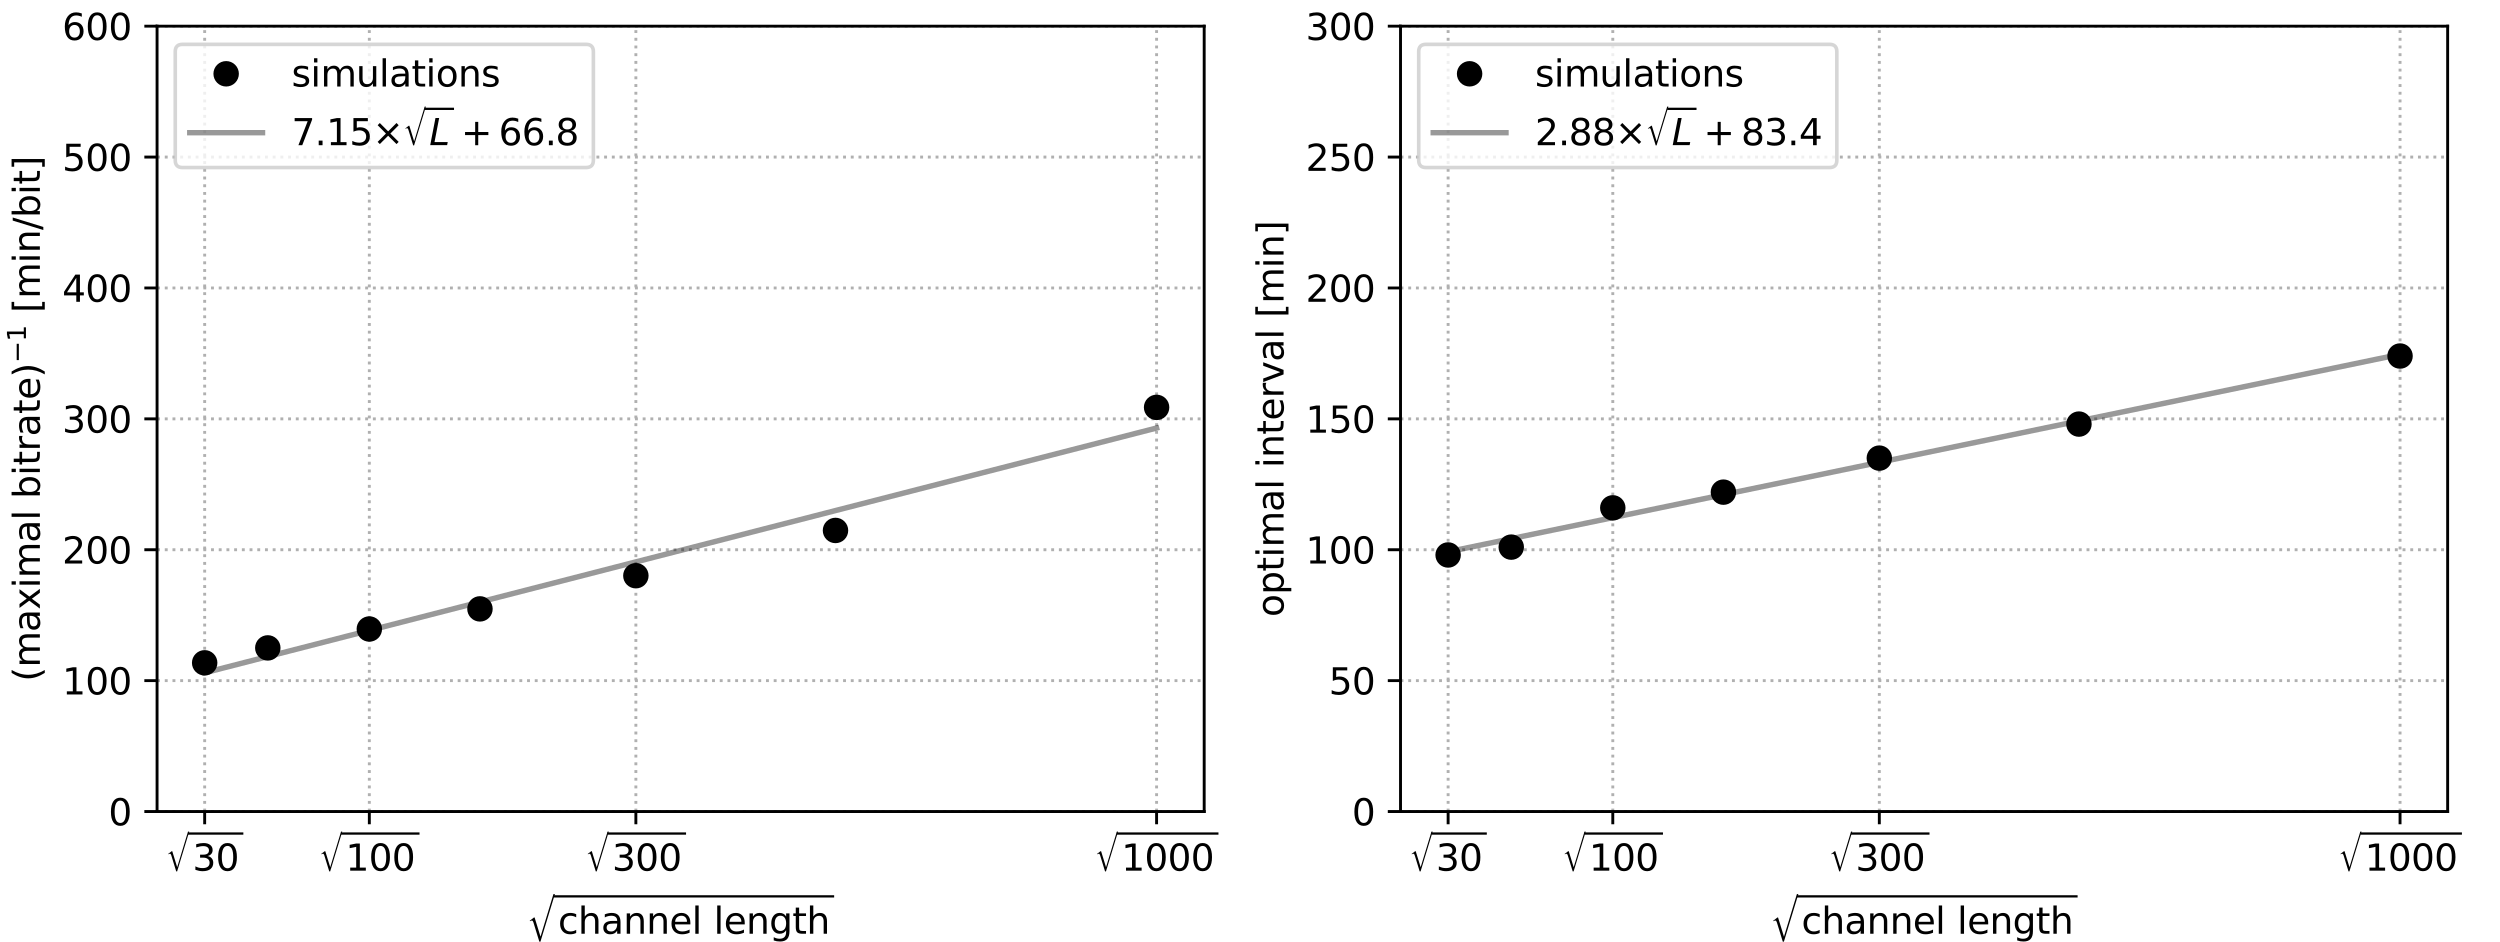 <?xml version="1.0" encoding="utf-8" standalone="no"?>
<!DOCTYPE svg PUBLIC "-//W3C//DTD SVG 1.1//EN"
  "http://www.w3.org/Graphics/SVG/1.1/DTD/svg11.dtd">
<svg xmlns:xlink="http://www.w3.org/1999/xlink" width="687.6pt" height="259.2pt" viewBox="0 0 687.6 259.2" xmlns="http://www.w3.org/2000/svg" version="1.1">
 <defs>
  <style type="text/css">*{stroke-linejoin: round; stroke-linecap: butt}</style>
 </defs>
 <g id="figure_1">
  <g id="patch_1">
   <path d="M 0 259.2 
L 687.6 259.2 
L 687.6 0 
L 0 0 
z
" style="fill: #ffffff"/>
  </g>
  <g id="axes_1">
   <g id="patch_2">
    <path d="M 43.2 223.2 
L 331.2 223.2 
L 331.2 7.2 
L 43.2 7.2 
z
" style="fill: #ffffff"/>
   </g>
   <g id="matplotlib.axis_1">
    <g id="xtick_1">
     <g id="line2d_1">
      <path d="M 56.291 223.2 
L 56.291 7.2 
" clip-path="url(#p19bc3c1a8a)" style="fill: none; stroke-dasharray: 0.8,1.32; stroke-dashoffset: 0; stroke: #b0b0b0; stroke-width: 0.8"/>
     </g>
     <g id="line2d_2">
      <defs>
       <path id="m3649178606" d="M 0 0 
L 0 3.5 
" style="stroke: #000000; stroke-width: 0.8"/>
      </defs>
      <g>
       <use xlink:href="#m3649178606" x="56.291" y="223.2" style="stroke: #000000; stroke-width: 0.8"/>
      </g>
     </g>
     <g id="text_1">
      <!-- $\sqrt{30}$ -->
      <g transform="translate(45.591 239.52) scale(0.1 -0.1)">
       <defs>
        <path id="STIXSizeOneSym-Regular-221a" d="M 6970 9933 
L 3373 -1888 
L 3104 -1888 
L 1626 2918 
Q 1555 3149 1465 3251 
Q 1376 3354 1229 3354 
Q 1011 3354 794 3181 
L 717 3309 
L 1766 4115 
L 1926 4115 
L 3379 -602 
L 3405 -602 
L 6605 9933 
L 6970 9933 
z
" transform="scale(0.016)"/>
        <path id="DejaVuSans-33" d="M 2597 2516 
Q 3050 2419 3304 2112 
Q 3559 1806 3559 1356 
Q 3559 666 3084 287 
Q 2609 -91 1734 -91 
Q 1441 -91 1130 -33 
Q 819 25 488 141 
L 488 750 
Q 750 597 1062 519 
Q 1375 441 1716 441 
Q 2309 441 2620 675 
Q 2931 909 2931 1356 
Q 2931 1769 2642 2001 
Q 2353 2234 1838 2234 
L 1294 2234 
L 1294 2753 
L 1863 2753 
Q 2328 2753 2575 2939 
Q 2822 3125 2822 3475 
Q 2822 3834 2567 4026 
Q 2313 4219 1838 4219 
Q 1578 4219 1281 4162 
Q 984 4106 628 3988 
L 628 4550 
Q 988 4650 1302 4700 
Q 1616 4750 1894 4750 
Q 2613 4750 3031 4423 
Q 3450 4097 3450 3541 
Q 3450 3153 3228 2886 
Q 3006 2619 2597 2516 
z
" transform="scale(0.016)"/>
        <path id="DejaVuSans-30" d="M 2034 4250 
Q 1547 4250 1301 3770 
Q 1056 3291 1056 2328 
Q 1056 1369 1301 889 
Q 1547 409 2034 409 
Q 2525 409 2770 889 
Q 3016 1369 3016 2328 
Q 3016 3291 2770 3770 
Q 2525 4250 2034 4250 
z
M 2034 4750 
Q 2819 4750 3233 4129 
Q 3647 3509 3647 2328 
Q 3647 1150 3233 529 
Q 2819 -91 2034 -91 
Q 1250 -91 836 529 
Q 422 1150 422 2328 
Q 422 3509 836 4129 
Q 1250 4750 2034 4750 
z
" transform="scale(0.016)"/>
       </defs>
       <use xlink:href="#STIXSizeOneSym-Regular-221a" transform="translate(0 15.984) scale(0.579)"/>
       <use xlink:href="#DejaVuSans-33" transform="translate(73.674 0.531)"/>
       <use xlink:href="#DejaVuSans-30" transform="translate(137.297 0.531)"/>
       <path d="M 61.174 99.5 
L 61.174 105.75 
L 213.42 105.75 
L 213.42 99.5 
L 61.174 99.5 
z
"/>
      </g>
     </g>
    </g>
    <g id="xtick_2">
     <g id="line2d_3">
      <path d="M 101.581 223.2 
L 101.581 7.2 
" clip-path="url(#p19bc3c1a8a)" style="fill: none; stroke-dasharray: 0.8,1.32; stroke-dashoffset: 0; stroke: #b0b0b0; stroke-width: 0.8"/>
     </g>
     <g id="line2d_4">
      <g>
       <use xlink:href="#m3649178606" x="101.581" y="223.2" style="stroke: #000000; stroke-width: 0.8"/>
      </g>
     </g>
     <g id="text_2">
      <!-- $\sqrt{100}$ -->
      <g transform="translate(87.681 239.52) scale(0.1 -0.1)">
       <defs>
        <path id="DejaVuSans-31" d="M 794 531 
L 1825 531 
L 1825 4091 
L 703 3866 
L 703 4441 
L 1819 4666 
L 2450 4666 
L 2450 531 
L 3481 531 
L 3481 0 
L 794 0 
L 794 531 
z
" transform="scale(0.016)"/>
       </defs>
       <use xlink:href="#STIXSizeOneSym-Regular-221a" transform="translate(0 15.984) scale(0.579)"/>
       <use xlink:href="#DejaVuSans-31" transform="translate(73.674 0.531)"/>
       <use xlink:href="#DejaVuSans-30" transform="translate(137.297 0.531)"/>
       <use xlink:href="#DejaVuSans-30" transform="translate(200.92 0.531)"/>
       <path d="M 61.174 99.5 
L 61.174 105.75 
L 277.043 105.75 
L 277.043 99.5 
L 61.174 99.5 
z
"/>
      </g>
     </g>
    </g>
    <g id="xtick_3">
     <g id="line2d_5">
      <path d="M 174.888 223.2 
L 174.888 7.2 
" clip-path="url(#p19bc3c1a8a)" style="fill: none; stroke-dasharray: 0.8,1.32; stroke-dashoffset: 0; stroke: #b0b0b0; stroke-width: 0.8"/>
     </g>
     <g id="line2d_6">
      <g>
       <use xlink:href="#m3649178606" x="174.888" y="223.2" style="stroke: #000000; stroke-width: 0.8"/>
      </g>
     </g>
     <g id="text_3">
      <!-- $\sqrt{300}$ -->
      <g transform="translate(160.988 239.52) scale(0.1 -0.1)">
       <use xlink:href="#STIXSizeOneSym-Regular-221a" transform="translate(0 15.984) scale(0.579)"/>
       <use xlink:href="#DejaVuSans-33" transform="translate(73.674 0.531)"/>
       <use xlink:href="#DejaVuSans-30" transform="translate(137.297 0.531)"/>
       <use xlink:href="#DejaVuSans-30" transform="translate(200.92 0.531)"/>
       <path d="M 61.174 99.5 
L 61.174 105.75 
L 277.043 105.75 
L 277.043 99.5 
L 61.174 99.5 
z
"/>
      </g>
     </g>
    </g>
    <g id="xtick_4">
     <g id="line2d_7">
      <path d="M 318.109 223.2 
L 318.109 7.2 
" clip-path="url(#p19bc3c1a8a)" style="fill: none; stroke-dasharray: 0.8,1.32; stroke-dashoffset: 0; stroke: #b0b0b0; stroke-width: 0.8"/>
     </g>
     <g id="line2d_8">
      <g>
       <use xlink:href="#m3649178606" x="318.109" y="223.2" style="stroke: #000000; stroke-width: 0.8"/>
      </g>
     </g>
     <g id="text_4">
      <!-- $\sqrt{1000}$ -->
      <g transform="translate(301.059 239.52) scale(0.1 -0.1)">
       <use xlink:href="#STIXSizeOneSym-Regular-221a" transform="translate(0 15.984) scale(0.579)"/>
       <use xlink:href="#DejaVuSans-31" transform="translate(73.674 0.531)"/>
       <use xlink:href="#DejaVuSans-30" transform="translate(137.297 0.531)"/>
       <use xlink:href="#DejaVuSans-30" transform="translate(200.92 0.531)"/>
       <use xlink:href="#DejaVuSans-30" transform="translate(264.543 0.531)"/>
       <path d="M 61.174 99.5 
L 61.174 105.75 
L 340.666 105.75 
L 340.666 99.5 
L 61.174 99.5 
z
"/>
      </g>
     </g>
    </g>
    <g id="text_5">
     <!-- $\sqrt{\mathrm{channel~length}}$ -->
     <g transform="translate(144.9 256.9) scale(0.1 -0.1)">
      <defs>
       <path id="DejaVuSans-63" d="M 3122 3366 
L 3122 2828 
Q 2878 2963 2633 3030 
Q 2388 3097 2138 3097 
Q 1578 3097 1268 2742 
Q 959 2388 959 1747 
Q 959 1106 1268 751 
Q 1578 397 2138 397 
Q 2388 397 2633 464 
Q 2878 531 3122 666 
L 3122 134 
Q 2881 22 2623 -34 
Q 2366 -91 2075 -91 
Q 1284 -91 818 406 
Q 353 903 353 1747 
Q 353 2603 823 3093 
Q 1294 3584 2113 3584 
Q 2378 3584 2631 3529 
Q 2884 3475 3122 3366 
z
" transform="scale(0.016)"/>
       <path id="DejaVuSans-68" d="M 3513 2113 
L 3513 0 
L 2938 0 
L 2938 2094 
Q 2938 2591 2744 2837 
Q 2550 3084 2163 3084 
Q 1697 3084 1428 2787 
Q 1159 2491 1159 1978 
L 1159 0 
L 581 0 
L 581 4863 
L 1159 4863 
L 1159 2956 
Q 1366 3272 1645 3428 
Q 1925 3584 2291 3584 
Q 2894 3584 3203 3211 
Q 3513 2838 3513 2113 
z
" transform="scale(0.016)"/>
       <path id="DejaVuSans-61" d="M 2194 1759 
Q 1497 1759 1228 1600 
Q 959 1441 959 1056 
Q 959 750 1161 570 
Q 1363 391 1709 391 
Q 2188 391 2477 730 
Q 2766 1069 2766 1631 
L 2766 1759 
L 2194 1759 
z
M 3341 1997 
L 3341 0 
L 2766 0 
L 2766 531 
Q 2569 213 2275 61 
Q 1981 -91 1556 -91 
Q 1019 -91 701 211 
Q 384 513 384 1019 
Q 384 1609 779 1909 
Q 1175 2209 1959 2209 
L 2766 2209 
L 2766 2266 
Q 2766 2663 2505 2880 
Q 2244 3097 1772 3097 
Q 1472 3097 1187 3025 
Q 903 2953 641 2809 
L 641 3341 
Q 956 3463 1253 3523 
Q 1550 3584 1831 3584 
Q 2591 3584 2966 3190 
Q 3341 2797 3341 1997 
z
" transform="scale(0.016)"/>
       <path id="DejaVuSans-6e" d="M 3513 2113 
L 3513 0 
L 2938 0 
L 2938 2094 
Q 2938 2591 2744 2837 
Q 2550 3084 2163 3084 
Q 1697 3084 1428 2787 
Q 1159 2491 1159 1978 
L 1159 0 
L 581 0 
L 581 3500 
L 1159 3500 
L 1159 2956 
Q 1366 3272 1645 3428 
Q 1925 3584 2291 3584 
Q 2894 3584 3203 3211 
Q 3513 2838 3513 2113 
z
" transform="scale(0.016)"/>
       <path id="DejaVuSans-65" d="M 3597 1894 
L 3597 1613 
L 953 1613 
Q 991 1019 1311 708 
Q 1631 397 2203 397 
Q 2534 397 2845 478 
Q 3156 559 3463 722 
L 3463 178 
Q 3153 47 2828 -22 
Q 2503 -91 2169 -91 
Q 1331 -91 842 396 
Q 353 884 353 1716 
Q 353 2575 817 3079 
Q 1281 3584 2069 3584 
Q 2775 3584 3186 3129 
Q 3597 2675 3597 1894 
z
M 3022 2063 
Q 3016 2534 2758 2815 
Q 2500 3097 2075 3097 
Q 1594 3097 1305 2825 
Q 1016 2553 972 2059 
L 3022 2063 
z
" transform="scale(0.016)"/>
       <path id="DejaVuSans-6c" d="M 603 4863 
L 1178 4863 
L 1178 0 
L 603 0 
L 603 4863 
z
" transform="scale(0.016)"/>
       <path id="DejaVuSans-67" d="M 2906 1791 
Q 2906 2416 2648 2759 
Q 2391 3103 1925 3103 
Q 1463 3103 1205 2759 
Q 947 2416 947 1791 
Q 947 1169 1205 825 
Q 1463 481 1925 481 
Q 2391 481 2648 825 
Q 2906 1169 2906 1791 
z
M 3481 434 
Q 3481 -459 3084 -895 
Q 2688 -1331 1869 -1331 
Q 1566 -1331 1297 -1286 
Q 1028 -1241 775 -1147 
L 775 -588 
Q 1028 -725 1275 -790 
Q 1522 -856 1778 -856 
Q 2344 -856 2625 -561 
Q 2906 -266 2906 331 
L 2906 616 
Q 2728 306 2450 153 
Q 2172 0 1784 0 
Q 1141 0 747 490 
Q 353 981 353 1791 
Q 353 2603 747 3093 
Q 1141 3584 1784 3584 
Q 2172 3584 2450 3431 
Q 2728 3278 2906 2969 
L 2906 3500 
L 3481 3500 
L 3481 434 
z
" transform="scale(0.016)"/>
       <path id="DejaVuSans-74" d="M 1172 4494 
L 1172 3500 
L 2356 3500 
L 2356 3053 
L 1172 3053 
L 1172 1153 
Q 1172 725 1289 603 
Q 1406 481 1766 481 
L 2356 481 
L 2356 0 
L 1766 0 
Q 1100 0 847 248 
Q 594 497 594 1153 
L 594 3053 
L 172 3053 
L 172 3500 
L 594 3500 
L 594 4494 
L 1172 4494 
z
" transform="scale(0.016)"/>
      </defs>
      <use xlink:href="#STIXSizeOneSym-Regular-221a" transform="translate(0 -0.094) scale(0.693)"/>
      <use xlink:href="#DejaVuSans-63" transform="translate(85.829 0.766)"/>
      <use xlink:href="#DejaVuSans-68" transform="translate(140.81 0.766)"/>
      <use xlink:href="#DejaVuSans-61" transform="translate(204.189 0.766)"/>
      <use xlink:href="#DejaVuSans-6e" transform="translate(265.468 0.766)"/>
      <use xlink:href="#DejaVuSans-6e" transform="translate(328.847 0.766)"/>
      <use xlink:href="#DejaVuSans-65" transform="translate(392.226 0.766)"/>
      <use xlink:href="#DejaVuSans-6c" transform="translate(453.749 0.766)"/>
      <use xlink:href="#DejaVuSans-6c" transform="translate(514.003 0.766)"/>
      <use xlink:href="#DejaVuSans-65" transform="translate(541.786 0.766)"/>
      <use xlink:href="#DejaVuSans-6e" transform="translate(603.31 0.766)"/>
      <use xlink:href="#DejaVuSans-67" transform="translate(666.688 0.766)"/>
      <use xlink:href="#DejaVuSans-74" transform="translate(730.165 0.766)"/>
      <use xlink:href="#DejaVuSans-68" transform="translate(769.374 0.766)"/>
      <path d="M 73.329 100.5 
L 73.329 106.75 
L 845.253 106.75 
L 845.253 100.5 
L 73.329 100.5 
z
"/>
     </g>
    </g>
   </g>
   <g id="matplotlib.axis_2">
    <g id="ytick_1">
     <g id="line2d_9">
      <path d="M 43.2 223.2 
L 331.2 223.2 
" clip-path="url(#p19bc3c1a8a)" style="fill: none; stroke-dasharray: 0.8,1.32; stroke-dashoffset: 0; stroke: #b0b0b0; stroke-width: 0.8"/>
     </g>
     <g id="line2d_10">
      <defs>
       <path id="meabf4e0fe0" d="M 0 0 
L -3.5 0 
" style="stroke: #000000; stroke-width: 0.8"/>
      </defs>
      <g>
       <use xlink:href="#meabf4e0fe0" x="43.2" y="223.2" style="stroke: #000000; stroke-width: 0.8"/>
      </g>
     </g>
     <g id="text_6">
      <!-- 0 -->
      <g transform="translate(29.837 226.999) scale(0.1 -0.1)">
       <use xlink:href="#DejaVuSans-30"/>
      </g>
     </g>
    </g>
    <g id="ytick_2">
     <g id="line2d_11">
      <path d="M 43.2 187.2 
L 331.2 187.2 
" clip-path="url(#p19bc3c1a8a)" style="fill: none; stroke-dasharray: 0.8,1.32; stroke-dashoffset: 0; stroke: #b0b0b0; stroke-width: 0.8"/>
     </g>
     <g id="line2d_12">
      <g>
       <use xlink:href="#meabf4e0fe0" x="43.2" y="187.2" style="stroke: #000000; stroke-width: 0.8"/>
      </g>
     </g>
     <g id="text_7">
      <!-- 100 -->
      <g transform="translate(17.113 190.999) scale(0.1 -0.1)">
       <use xlink:href="#DejaVuSans-31"/>
       <use xlink:href="#DejaVuSans-30" x="63.623"/>
       <use xlink:href="#DejaVuSans-30" x="127.246"/>
      </g>
     </g>
    </g>
    <g id="ytick_3">
     <g id="line2d_13">
      <path d="M 43.2 151.2 
L 331.2 151.2 
" clip-path="url(#p19bc3c1a8a)" style="fill: none; stroke-dasharray: 0.8,1.32; stroke-dashoffset: 0; stroke: #b0b0b0; stroke-width: 0.8"/>
     </g>
     <g id="line2d_14">
      <g>
       <use xlink:href="#meabf4e0fe0" x="43.2" y="151.2" style="stroke: #000000; stroke-width: 0.8"/>
      </g>
     </g>
     <g id="text_8">
      <!-- 200 -->
      <g transform="translate(17.113 154.999) scale(0.1 -0.1)">
       <defs>
        <path id="DejaVuSans-32" d="M 1228 531 
L 3431 531 
L 3431 0 
L 469 0 
L 469 531 
Q 828 903 1448 1529 
Q 2069 2156 2228 2338 
Q 2531 2678 2651 2914 
Q 2772 3150 2772 3378 
Q 2772 3750 2511 3984 
Q 2250 4219 1831 4219 
Q 1534 4219 1204 4116 
Q 875 4013 500 3803 
L 500 4441 
Q 881 4594 1212 4672 
Q 1544 4750 1819 4750 
Q 2544 4750 2975 4387 
Q 3406 4025 3406 3419 
Q 3406 3131 3298 2873 
Q 3191 2616 2906 2266 
Q 2828 2175 2409 1742 
Q 1991 1309 1228 531 
z
" transform="scale(0.016)"/>
       </defs>
       <use xlink:href="#DejaVuSans-32"/>
       <use xlink:href="#DejaVuSans-30" x="63.623"/>
       <use xlink:href="#DejaVuSans-30" x="127.246"/>
      </g>
     </g>
    </g>
    <g id="ytick_4">
     <g id="line2d_15">
      <path d="M 43.2 115.2 
L 331.2 115.2 
" clip-path="url(#p19bc3c1a8a)" style="fill: none; stroke-dasharray: 0.8,1.32; stroke-dashoffset: 0; stroke: #b0b0b0; stroke-width: 0.8"/>
     </g>
     <g id="line2d_16">
      <g>
       <use xlink:href="#meabf4e0fe0" x="43.2" y="115.2" style="stroke: #000000; stroke-width: 0.8"/>
      </g>
     </g>
     <g id="text_9">
      <!-- 300 -->
      <g transform="translate(17.113 118.999) scale(0.1 -0.1)">
       <use xlink:href="#DejaVuSans-33"/>
       <use xlink:href="#DejaVuSans-30" x="63.623"/>
       <use xlink:href="#DejaVuSans-30" x="127.246"/>
      </g>
     </g>
    </g>
    <g id="ytick_5">
     <g id="line2d_17">
      <path d="M 43.2 79.2 
L 331.2 79.2 
" clip-path="url(#p19bc3c1a8a)" style="fill: none; stroke-dasharray: 0.8,1.32; stroke-dashoffset: 0; stroke: #b0b0b0; stroke-width: 0.8"/>
     </g>
     <g id="line2d_18">
      <g>
       <use xlink:href="#meabf4e0fe0" x="43.2" y="79.2" style="stroke: #000000; stroke-width: 0.8"/>
      </g>
     </g>
     <g id="text_10">
      <!-- 400 -->
      <g transform="translate(17.113 82.999) scale(0.1 -0.1)">
       <defs>
        <path id="DejaVuSans-34" d="M 2419 4116 
L 825 1625 
L 2419 1625 
L 2419 4116 
z
M 2253 4666 
L 3047 4666 
L 3047 1625 
L 3713 1625 
L 3713 1100 
L 3047 1100 
L 3047 0 
L 2419 0 
L 2419 1100 
L 313 1100 
L 313 1709 
L 2253 4666 
z
" transform="scale(0.016)"/>
       </defs>
       <use xlink:href="#DejaVuSans-34"/>
       <use xlink:href="#DejaVuSans-30" x="63.623"/>
       <use xlink:href="#DejaVuSans-30" x="127.246"/>
      </g>
     </g>
    </g>
    <g id="ytick_6">
     <g id="line2d_19">
      <path d="M 43.2 43.2 
L 331.2 43.2 
" clip-path="url(#p19bc3c1a8a)" style="fill: none; stroke-dasharray: 0.8,1.32; stroke-dashoffset: 0; stroke: #b0b0b0; stroke-width: 0.8"/>
     </g>
     <g id="line2d_20">
      <g>
       <use xlink:href="#meabf4e0fe0" x="43.2" y="43.2" style="stroke: #000000; stroke-width: 0.8"/>
      </g>
     </g>
     <g id="text_11">
      <!-- 500 -->
      <g transform="translate(17.113 46.999) scale(0.1 -0.1)">
       <defs>
        <path id="DejaVuSans-35" d="M 691 4666 
L 3169 4666 
L 3169 4134 
L 1269 4134 
L 1269 2991 
Q 1406 3038 1543 3061 
Q 1681 3084 1819 3084 
Q 2600 3084 3056 2656 
Q 3513 2228 3513 1497 
Q 3513 744 3044 326 
Q 2575 -91 1722 -91 
Q 1428 -91 1123 -41 
Q 819 9 494 109 
L 494 744 
Q 775 591 1075 516 
Q 1375 441 1709 441 
Q 2250 441 2565 725 
Q 2881 1009 2881 1497 
Q 2881 1984 2565 2268 
Q 2250 2553 1709 2553 
Q 1456 2553 1204 2497 
Q 953 2441 691 2322 
L 691 4666 
z
" transform="scale(0.016)"/>
       </defs>
       <use xlink:href="#DejaVuSans-35"/>
       <use xlink:href="#DejaVuSans-30" x="63.623"/>
       <use xlink:href="#DejaVuSans-30" x="127.246"/>
      </g>
     </g>
    </g>
    <g id="ytick_7">
     <g id="line2d_21">
      <path d="M 43.2 7.2 
L 331.2 7.2 
" clip-path="url(#p19bc3c1a8a)" style="fill: none; stroke-dasharray: 0.8,1.32; stroke-dashoffset: 0; stroke: #b0b0b0; stroke-width: 0.8"/>
     </g>
     <g id="line2d_22">
      <g>
       <use xlink:href="#meabf4e0fe0" x="43.2" y="7.2" style="stroke: #000000; stroke-width: 0.8"/>
      </g>
     </g>
     <g id="text_12">
      <!-- 600 -->
      <g transform="translate(17.113 10.999) scale(0.1 -0.1)">
       <defs>
        <path id="DejaVuSans-36" d="M 2113 2584 
Q 1688 2584 1439 2293 
Q 1191 2003 1191 1497 
Q 1191 994 1439 701 
Q 1688 409 2113 409 
Q 2538 409 2786 701 
Q 3034 994 3034 1497 
Q 3034 2003 2786 2293 
Q 2538 2584 2113 2584 
z
M 3366 4563 
L 3366 3988 
Q 3128 4100 2886 4159 
Q 2644 4219 2406 4219 
Q 1781 4219 1451 3797 
Q 1122 3375 1075 2522 
Q 1259 2794 1537 2939 
Q 1816 3084 2150 3084 
Q 2853 3084 3261 2657 
Q 3669 2231 3669 1497 
Q 3669 778 3244 343 
Q 2819 -91 2113 -91 
Q 1303 -91 875 529 
Q 447 1150 447 2328 
Q 447 3434 972 4092 
Q 1497 4750 2381 4750 
Q 2619 4750 2861 4703 
Q 3103 4656 3366 4563 
z
" transform="scale(0.016)"/>
       </defs>
       <use xlink:href="#DejaVuSans-36"/>
       <use xlink:href="#DejaVuSans-30" x="63.623"/>
       <use xlink:href="#DejaVuSans-30" x="127.246"/>
      </g>
     </g>
    </g>
    <g id="text_13">
     <!-- (maximal bitrate)$^{-1}$ [min/bit] -->
     <g transform="translate(11.033 187.45) rotate(-90) scale(0.1 -0.1)">
      <defs>
       <path id="DejaVuSans-28" d="M 1984 4856 
Q 1566 4138 1362 3434 
Q 1159 2731 1159 2009 
Q 1159 1288 1364 580 
Q 1569 -128 1984 -844 
L 1484 -844 
Q 1016 -109 783 600 
Q 550 1309 550 2009 
Q 550 2706 781 3412 
Q 1013 4119 1484 4856 
L 1984 4856 
z
" transform="scale(0.016)"/>
       <path id="DejaVuSans-6d" d="M 3328 2828 
Q 3544 3216 3844 3400 
Q 4144 3584 4550 3584 
Q 5097 3584 5394 3201 
Q 5691 2819 5691 2113 
L 5691 0 
L 5113 0 
L 5113 2094 
Q 5113 2597 4934 2840 
Q 4756 3084 4391 3084 
Q 3944 3084 3684 2787 
Q 3425 2491 3425 1978 
L 3425 0 
L 2847 0 
L 2847 2094 
Q 2847 2600 2669 2842 
Q 2491 3084 2119 3084 
Q 1678 3084 1418 2786 
Q 1159 2488 1159 1978 
L 1159 0 
L 581 0 
L 581 3500 
L 1159 3500 
L 1159 2956 
Q 1356 3278 1631 3431 
Q 1906 3584 2284 3584 
Q 2666 3584 2933 3390 
Q 3200 3197 3328 2828 
z
" transform="scale(0.016)"/>
       <path id="DejaVuSans-78" d="M 3513 3500 
L 2247 1797 
L 3578 0 
L 2900 0 
L 1881 1375 
L 863 0 
L 184 0 
L 1544 1831 
L 300 3500 
L 978 3500 
L 1906 2253 
L 2834 3500 
L 3513 3500 
z
" transform="scale(0.016)"/>
       <path id="DejaVuSans-69" d="M 603 3500 
L 1178 3500 
L 1178 0 
L 603 0 
L 603 3500 
z
M 603 4863 
L 1178 4863 
L 1178 4134 
L 603 4134 
L 603 4863 
z
" transform="scale(0.016)"/>
       <path id="DejaVuSans-20" transform="scale(0.016)"/>
       <path id="DejaVuSans-62" d="M 3116 1747 
Q 3116 2381 2855 2742 
Q 2594 3103 2138 3103 
Q 1681 3103 1420 2742 
Q 1159 2381 1159 1747 
Q 1159 1113 1420 752 
Q 1681 391 2138 391 
Q 2594 391 2855 752 
Q 3116 1113 3116 1747 
z
M 1159 2969 
Q 1341 3281 1617 3432 
Q 1894 3584 2278 3584 
Q 2916 3584 3314 3078 
Q 3713 2572 3713 1747 
Q 3713 922 3314 415 
Q 2916 -91 2278 -91 
Q 1894 -91 1617 61 
Q 1341 213 1159 525 
L 1159 0 
L 581 0 
L 581 4863 
L 1159 4863 
L 1159 2969 
z
" transform="scale(0.016)"/>
       <path id="DejaVuSans-72" d="M 2631 2963 
Q 2534 3019 2420 3045 
Q 2306 3072 2169 3072 
Q 1681 3072 1420 2755 
Q 1159 2438 1159 1844 
L 1159 0 
L 581 0 
L 581 3500 
L 1159 3500 
L 1159 2956 
Q 1341 3275 1631 3429 
Q 1922 3584 2338 3584 
Q 2397 3584 2469 3576 
Q 2541 3569 2628 3553 
L 2631 2963 
z
" transform="scale(0.016)"/>
       <path id="DejaVuSans-29" d="M 513 4856 
L 1013 4856 
Q 1481 4119 1714 3412 
Q 1947 2706 1947 2009 
Q 1947 1309 1714 600 
Q 1481 -109 1013 -844 
L 513 -844 
Q 928 -128 1133 580 
Q 1338 1288 1338 2009 
Q 1338 2731 1133 3434 
Q 928 4138 513 4856 
z
" transform="scale(0.016)"/>
       <path id="DejaVuSans-2212" d="M 678 2272 
L 4684 2272 
L 4684 1741 
L 678 1741 
L 678 2272 
z
" transform="scale(0.016)"/>
       <path id="DejaVuSans-5b" d="M 550 4863 
L 1875 4863 
L 1875 4416 
L 1125 4416 
L 1125 -397 
L 1875 -397 
L 1875 -844 
L 550 -844 
L 550 4863 
z
" transform="scale(0.016)"/>
       <path id="DejaVuSans-2f" d="M 1625 4666 
L 2156 4666 
L 531 -594 
L 0 -594 
L 1625 4666 
z
" transform="scale(0.016)"/>
       <path id="DejaVuSans-5d" d="M 1947 4863 
L 1947 -844 
L 622 -844 
L 622 -397 
L 1369 -397 
L 1369 4416 
L 622 4416 
L 622 4863 
L 1947 4863 
z
" transform="scale(0.016)"/>
      </defs>
      <use xlink:href="#DejaVuSans-28" transform="translate(0 0.684)"/>
      <use xlink:href="#DejaVuSans-6d" transform="translate(39.014 0.684)"/>
      <use xlink:href="#DejaVuSans-61" transform="translate(136.426 0.684)"/>
      <use xlink:href="#DejaVuSans-78" transform="translate(197.705 0.684)"/>
      <use xlink:href="#DejaVuSans-69" transform="translate(256.885 0.684)"/>
      <use xlink:href="#DejaVuSans-6d" transform="translate(284.668 0.684)"/>
      <use xlink:href="#DejaVuSans-61" transform="translate(382.08 0.684)"/>
      <use xlink:href="#DejaVuSans-6c" transform="translate(443.359 0.684)"/>
      <use xlink:href="#DejaVuSans-20" transform="translate(471.143 0.684)"/>
      <use xlink:href="#DejaVuSans-62" transform="translate(502.93 0.684)"/>
      <use xlink:href="#DejaVuSans-69" transform="translate(566.406 0.684)"/>
      <use xlink:href="#DejaVuSans-74" transform="translate(594.189 0.684)"/>
      <use xlink:href="#DejaVuSans-72" transform="translate(633.398 0.684)"/>
      <use xlink:href="#DejaVuSans-61" transform="translate(674.512 0.684)"/>
      <use xlink:href="#DejaVuSans-74" transform="translate(735.791 0.684)"/>
      <use xlink:href="#DejaVuSans-65" transform="translate(775 0.684)"/>
      <use xlink:href="#DejaVuSans-29" transform="translate(836.523 0.684)"/>
      <use xlink:href="#DejaVuSans-2212" transform="translate(876.494 38.966) scale(0.7)"/>
      <use xlink:href="#DejaVuSans-31" transform="translate(935.146 38.966) scale(0.7)"/>
      <use xlink:href="#DejaVuSans-20" transform="translate(982.417 0.684)"/>
      <use xlink:href="#DejaVuSans-5b" transform="translate(1014.204 0.684)"/>
      <use xlink:href="#DejaVuSans-6d" transform="translate(1053.218 0.684)"/>
      <use xlink:href="#DejaVuSans-69" transform="translate(1150.63 0.684)"/>
      <use xlink:href="#DejaVuSans-6e" transform="translate(1178.413 0.684)"/>
      <use xlink:href="#DejaVuSans-2f" transform="translate(1241.792 0.684)"/>
      <use xlink:href="#DejaVuSans-62" transform="translate(1275.483 0.684)"/>
      <use xlink:href="#DejaVuSans-69" transform="translate(1338.96 0.684)"/>
      <use xlink:href="#DejaVuSans-74" transform="translate(1366.743 0.684)"/>
      <use xlink:href="#DejaVuSans-5d" transform="translate(1405.952 0.684)"/>
     </g>
    </g>
   </g>
   <g id="line2d_23">
    <defs>
     <path id="m3f3d23364b" d="M 0 3 
C 0.796 3 1.559 2.684 2.121 2.121 
C 2.684 1.559 3 0.796 3 0 
C 3 -0.796 2.684 -1.559 2.121 -2.121 
C 1.559 -2.684 0.796 -3 0 -3 
C -0.796 -3 -1.559 -2.684 -2.121 -2.121 
C -2.684 -1.559 -3 -0.796 -3 0 
C -3 0.796 -2.684 1.559 -2.121 2.121 
C -1.559 2.684 -0.796 3 0 3 
z
" style="stroke: #000000"/>
    </defs>
    <g clip-path="url(#p19bc3c1a8a)">
     <use xlink:href="#m3f3d23364b" x="56.291" y="182.303" style="stroke: #000000"/>
     <use xlink:href="#m3f3d23364b" x="73.654" y="178.201" style="stroke: #000000"/>
     <use xlink:href="#m3f3d23364b" x="101.581" y="173" style="stroke: #000000"/>
     <use xlink:href="#m3f3d23364b" x="132.008" y="167.467" style="stroke: #000000"/>
     <use xlink:href="#m3f3d23364b" x="174.888" y="158.342" style="stroke: #000000"/>
     <use xlink:href="#m3f3d23364b" x="229.794" y="145.896" style="stroke: #000000"/>
     <use xlink:href="#m3f3d23364b" x="318.109" y="112.047" style="stroke: #000000"/>
    </g>
   </g>
   <g id="line2d_24">
    <path d="M 56.291 185.037 
L 73.654 180.573 
L 101.581 173.392 
L 132.008 165.569 
L 174.888 154.543 
L 229.794 140.425 
L 318.109 117.718 
" clip-path="url(#p19bc3c1a8a)" style="fill: none; stroke: #000000; stroke-opacity: 0.4; stroke-width: 1.5; stroke-linecap: square"/>
   </g>
   <g id="patch_3">
    <path d="M 43.2 223.2 
L 43.2 7.2 
" style="fill: none; stroke: #000000; stroke-width: 0.8; stroke-linejoin: miter; stroke-linecap: square"/>
   </g>
   <g id="patch_4">
    <path d="M 331.2 223.2 
L 331.2 7.2 
" style="fill: none; stroke: #000000; stroke-width: 0.8; stroke-linejoin: miter; stroke-linecap: square"/>
   </g>
   <g id="patch_5">
    <path d="M 43.2 223.2 
L 331.2 223.2 
" style="fill: none; stroke: #000000; stroke-width: 0.8; stroke-linejoin: miter; stroke-linecap: square"/>
   </g>
   <g id="patch_6">
    <path d="M 43.2 7.2 
L 331.2 7.2 
" style="fill: none; stroke: #000000; stroke-width: 0.8; stroke-linejoin: miter; stroke-linecap: square"/>
   </g>
   <g id="legend_1">
    <g id="patch_7">
     <path d="M 50.2 46.078 
L 161.2 46.078 
Q 163.2 46.078 163.2 44.078 
L 163.2 14.2 
Q 163.2 12.2 161.2 12.2 
L 50.2 12.2 
Q 48.2 12.2 48.2 14.2 
L 48.2 44.078 
Q 48.2 46.078 50.2 46.078 
z
" style="fill: #ffffff; opacity: 0.8; stroke: #cccccc; stroke-linejoin: miter"/>
    </g>
    <g id="line2d_25">
     <g>
      <use xlink:href="#m3f3d23364b" x="62.2" y="20.298" style="stroke: #000000"/>
     </g>
    </g>
    <g id="text_14">
     <!-- simulations -->
     <g transform="translate(80.2 23.798) scale(0.1 -0.1)">
      <defs>
       <path id="DejaVuSans-73" d="M 2834 3397 
L 2834 2853 
Q 2591 2978 2328 3040 
Q 2066 3103 1784 3103 
Q 1356 3103 1142 2972 
Q 928 2841 928 2578 
Q 928 2378 1081 2264 
Q 1234 2150 1697 2047 
L 1894 2003 
Q 2506 1872 2764 1633 
Q 3022 1394 3022 966 
Q 3022 478 2636 193 
Q 2250 -91 1575 -91 
Q 1294 -91 989 -36 
Q 684 19 347 128 
L 347 722 
Q 666 556 975 473 
Q 1284 391 1588 391 
Q 1994 391 2212 530 
Q 2431 669 2431 922 
Q 2431 1156 2273 1281 
Q 2116 1406 1581 1522 
L 1381 1569 
Q 847 1681 609 1914 
Q 372 2147 372 2553 
Q 372 3047 722 3315 
Q 1072 3584 1716 3584 
Q 2034 3584 2315 3537 
Q 2597 3491 2834 3397 
z
" transform="scale(0.016)"/>
       <path id="DejaVuSans-75" d="M 544 1381 
L 544 3500 
L 1119 3500 
L 1119 1403 
Q 1119 906 1312 657 
Q 1506 409 1894 409 
Q 2359 409 2629 706 
Q 2900 1003 2900 1516 
L 2900 3500 
L 3475 3500 
L 3475 0 
L 2900 0 
L 2900 538 
Q 2691 219 2414 64 
Q 2138 -91 1772 -91 
Q 1169 -91 856 284 
Q 544 659 544 1381 
z
M 1991 3584 
L 1991 3584 
z
" transform="scale(0.016)"/>
       <path id="DejaVuSans-6f" d="M 1959 3097 
Q 1497 3097 1228 2736 
Q 959 2375 959 1747 
Q 959 1119 1226 758 
Q 1494 397 1959 397 
Q 2419 397 2687 759 
Q 2956 1122 2956 1747 
Q 2956 2369 2687 2733 
Q 2419 3097 1959 3097 
z
M 1959 3584 
Q 2709 3584 3137 3096 
Q 3566 2609 3566 1747 
Q 3566 888 3137 398 
Q 2709 -91 1959 -91 
Q 1206 -91 779 398 
Q 353 888 353 1747 
Q 353 2609 779 3096 
Q 1206 3584 1959 3584 
z
" transform="scale(0.016)"/>
      </defs>
      <use xlink:href="#DejaVuSans-73"/>
      <use xlink:href="#DejaVuSans-69" x="52.1"/>
      <use xlink:href="#DejaVuSans-6d" x="79.883"/>
      <use xlink:href="#DejaVuSans-75" x="177.295"/>
      <use xlink:href="#DejaVuSans-6c" x="240.674"/>
      <use xlink:href="#DejaVuSans-61" x="268.457"/>
      <use xlink:href="#DejaVuSans-74" x="329.736"/>
      <use xlink:href="#DejaVuSans-69" x="368.945"/>
      <use xlink:href="#DejaVuSans-6f" x="396.729"/>
      <use xlink:href="#DejaVuSans-6e" x="457.91"/>
      <use xlink:href="#DejaVuSans-73" x="521.289"/>
     </g>
    </g>
    <g id="line2d_26">
     <path d="M 52.2 36.498 
L 62.2 36.498 
L 72.2 36.498 
" style="fill: none; stroke: #000000; stroke-opacity: 0.4; stroke-width: 1.5; stroke-linecap: square"/>
    </g>
    <g id="text_15">
     <!-- $7.15 × \sqrt{L} + 66.8$ -->
     <g transform="translate(80.2 39.998) scale(0.1 -0.1)">
      <defs>
       <path id="DejaVuSans-37" d="M 525 4666 
L 3525 4666 
L 3525 4397 
L 1831 0 
L 1172 0 
L 2766 4134 
L 525 4134 
L 525 4666 
z
" transform="scale(0.016)"/>
       <path id="DejaVuSans-2e" d="M 684 794 
L 1344 794 
L 1344 0 
L 684 0 
L 684 794 
z
" transform="scale(0.016)"/>
       <path id="DejaVuSans-d7" d="M 4488 3438 
L 3059 2003 
L 4488 575 
L 4116 197 
L 2681 1631 
L 1247 197 
L 878 575 
L 2303 2003 
L 878 3438 
L 1247 3816 
L 2681 2381 
L 4116 3816 
L 4488 3438 
z
" transform="scale(0.016)"/>
       <path id="DejaVuSans-Oblique-4c" d="M 1075 4666 
L 1709 4666 
L 909 525 
L 3181 525 
L 3078 0 
L 172 0 
L 1075 4666 
z
" transform="scale(0.016)"/>
       <path id="DejaVuSans-2b" d="M 2944 4013 
L 2944 2272 
L 4684 2272 
L 4684 1741 
L 2944 1741 
L 2944 0 
L 2419 0 
L 2419 1741 
L 678 1741 
L 678 2272 
L 2419 2272 
L 2419 4013 
L 2944 4013 
z
" transform="scale(0.016)"/>
       <path id="DejaVuSans-38" d="M 2034 2216 
Q 1584 2216 1326 1975 
Q 1069 1734 1069 1313 
Q 1069 891 1326 650 
Q 1584 409 2034 409 
Q 2484 409 2743 651 
Q 3003 894 3003 1313 
Q 3003 1734 2745 1975 
Q 2488 2216 2034 2216 
z
M 1403 2484 
Q 997 2584 770 2862 
Q 544 3141 544 3541 
Q 544 4100 942 4425 
Q 1341 4750 2034 4750 
Q 2731 4750 3128 4425 
Q 3525 4100 3525 3541 
Q 3525 3141 3298 2862 
Q 3072 2584 2669 2484 
Q 3125 2378 3379 2068 
Q 3634 1759 3634 1313 
Q 3634 634 3220 271 
Q 2806 -91 2034 -91 
Q 1263 -91 848 271 
Q 434 634 434 1313 
Q 434 1759 690 2068 
Q 947 2378 1403 2484 
z
M 1172 3481 
Q 1172 3119 1398 2916 
Q 1625 2713 2034 2713 
Q 2441 2713 2670 2916 
Q 2900 3119 2900 3481 
Q 2900 3844 2670 4047 
Q 2441 4250 2034 4250 
Q 1625 4250 1398 4047 
Q 1172 3844 1172 3481 
z
" transform="scale(0.016)"/>
      </defs>
      <use xlink:href="#DejaVuSans-37" transform="translate(0 0.578)"/>
      <use xlink:href="#DejaVuSans-2e" transform="translate(63.623 0.578)"/>
      <use xlink:href="#DejaVuSans-31" transform="translate(95.41 0.578)"/>
      <use xlink:href="#DejaVuSans-35" transform="translate(159.033 0.578)"/>
      <use xlink:href="#DejaVuSans-d7" transform="translate(222.656 0.578)"/>
      <use xlink:href="#STIXSizeOneSym-Regular-221a" transform="translate(306.445 17.094) scale(0.564)"/>
      <use xlink:href="#DejaVuSans-Oblique-4c" transform="translate(378.534 0.844)"/>
      <use xlink:href="#DejaVuSans-2b" transform="translate(466.229 0.578)"/>
      <use xlink:href="#DejaVuSans-36" transform="translate(569.5 0.578)"/>
      <use xlink:href="#DejaVuSans-36" transform="translate(633.124 0.578)"/>
      <use xlink:href="#DejaVuSans-2e" transform="translate(696.747 0.578)"/>
      <use xlink:href="#DejaVuSans-38" transform="translate(725.909 0.578)"/>
      <path d="M 366.034 97.5 
L 366.034 103.75 
L 446.747 103.75 
L 446.747 97.5 
L 366.034 97.5 
z
"/>
     </g>
    </g>
   </g>
  </g>
  <g id="axes_2">
   <g id="patch_8">
    <path d="M 385.2 223.2 
L 673.2 223.2 
L 673.2 7.2 
L 385.2 7.2 
z
" style="fill: #ffffff"/>
   </g>
   <g id="matplotlib.axis_3">
    <g id="xtick_5">
     <g id="line2d_27">
      <path d="M 398.291 223.2 
L 398.291 7.2 
" clip-path="url(#p16f8b23614)" style="fill: none; stroke-dasharray: 0.8,1.32; stroke-dashoffset: 0; stroke: #b0b0b0; stroke-width: 0.8"/>
     </g>
     <g id="line2d_28">
      <g>
       <use xlink:href="#m3649178606" x="398.291" y="223.2" style="stroke: #000000; stroke-width: 0.8"/>
      </g>
     </g>
     <g id="text_16">
      <!-- $\sqrt{30}$ -->
      <g transform="translate(387.591 239.52) scale(0.1 -0.1)">
       <use xlink:href="#STIXSizeOneSym-Regular-221a" transform="translate(0 15.984) scale(0.579)"/>
       <use xlink:href="#DejaVuSans-33" transform="translate(73.674 0.531)"/>
       <use xlink:href="#DejaVuSans-30" transform="translate(137.297 0.531)"/>
       <path d="M 61.174 99.5 
L 61.174 105.75 
L 213.42 105.75 
L 213.42 99.5 
L 61.174 99.5 
z
"/>
      </g>
     </g>
    </g>
    <g id="xtick_6">
     <g id="line2d_29">
      <path d="M 443.581 223.2 
L 443.581 7.2 
" clip-path="url(#p16f8b23614)" style="fill: none; stroke-dasharray: 0.8,1.32; stroke-dashoffset: 0; stroke: #b0b0b0; stroke-width: 0.8"/>
     </g>
     <g id="line2d_30">
      <g>
       <use xlink:href="#m3649178606" x="443.581" y="223.2" style="stroke: #000000; stroke-width: 0.8"/>
      </g>
     </g>
     <g id="text_17">
      <!-- $\sqrt{100}$ -->
      <g transform="translate(429.681 239.52) scale(0.1 -0.1)">
       <use xlink:href="#STIXSizeOneSym-Regular-221a" transform="translate(0 15.984) scale(0.579)"/>
       <use xlink:href="#DejaVuSans-31" transform="translate(73.674 0.531)"/>
       <use xlink:href="#DejaVuSans-30" transform="translate(137.297 0.531)"/>
       <use xlink:href="#DejaVuSans-30" transform="translate(200.92 0.531)"/>
       <path d="M 61.174 99.5 
L 61.174 105.75 
L 277.043 105.75 
L 277.043 99.5 
L 61.174 99.5 
z
"/>
      </g>
     </g>
    </g>
    <g id="xtick_7">
     <g id="line2d_31">
      <path d="M 516.888 223.2 
L 516.888 7.2 
" clip-path="url(#p16f8b23614)" style="fill: none; stroke-dasharray: 0.8,1.32; stroke-dashoffset: 0; stroke: #b0b0b0; stroke-width: 0.8"/>
     </g>
     <g id="line2d_32">
      <g>
       <use xlink:href="#m3649178606" x="516.888" y="223.2" style="stroke: #000000; stroke-width: 0.8"/>
      </g>
     </g>
     <g id="text_18">
      <!-- $\sqrt{300}$ -->
      <g transform="translate(502.988 239.52) scale(0.1 -0.1)">
       <use xlink:href="#STIXSizeOneSym-Regular-221a" transform="translate(0 15.984) scale(0.579)"/>
       <use xlink:href="#DejaVuSans-33" transform="translate(73.674 0.531)"/>
       <use xlink:href="#DejaVuSans-30" transform="translate(137.297 0.531)"/>
       <use xlink:href="#DejaVuSans-30" transform="translate(200.92 0.531)"/>
       <path d="M 61.174 99.5 
L 61.174 105.75 
L 277.043 105.75 
L 277.043 99.5 
L 61.174 99.5 
z
"/>
      </g>
     </g>
    </g>
    <g id="xtick_8">
     <g id="line2d_33">
      <path d="M 660.109 223.2 
L 660.109 7.2 
" clip-path="url(#p16f8b23614)" style="fill: none; stroke-dasharray: 0.8,1.32; stroke-dashoffset: 0; stroke: #b0b0b0; stroke-width: 0.8"/>
     </g>
     <g id="line2d_34">
      <g>
       <use xlink:href="#m3649178606" x="660.109" y="223.2" style="stroke: #000000; stroke-width: 0.8"/>
      </g>
     </g>
     <g id="text_19">
      <!-- $\sqrt{1000}$ -->
      <g transform="translate(643.059 239.52) scale(0.1 -0.1)">
       <use xlink:href="#STIXSizeOneSym-Regular-221a" transform="translate(0 15.984) scale(0.579)"/>
       <use xlink:href="#DejaVuSans-31" transform="translate(73.674 0.531)"/>
       <use xlink:href="#DejaVuSans-30" transform="translate(137.297 0.531)"/>
       <use xlink:href="#DejaVuSans-30" transform="translate(200.92 0.531)"/>
       <use xlink:href="#DejaVuSans-30" transform="translate(264.543 0.531)"/>
       <path d="M 61.174 99.5 
L 61.174 105.75 
L 340.666 105.75 
L 340.666 99.5 
L 61.174 99.5 
z
"/>
      </g>
     </g>
    </g>
    <g id="text_20">
     <!-- $\sqrt{\mathrm{channel~length}}$ -->
     <g transform="translate(486.9 256.9) scale(0.1 -0.1)">
      <use xlink:href="#STIXSizeOneSym-Regular-221a" transform="translate(0 -0.094) scale(0.693)"/>
      <use xlink:href="#DejaVuSans-63" transform="translate(85.829 0.766)"/>
      <use xlink:href="#DejaVuSans-68" transform="translate(140.81 0.766)"/>
      <use xlink:href="#DejaVuSans-61" transform="translate(204.189 0.766)"/>
      <use xlink:href="#DejaVuSans-6e" transform="translate(265.468 0.766)"/>
      <use xlink:href="#DejaVuSans-6e" transform="translate(328.847 0.766)"/>
      <use xlink:href="#DejaVuSans-65" transform="translate(392.226 0.766)"/>
      <use xlink:href="#DejaVuSans-6c" transform="translate(453.749 0.766)"/>
      <use xlink:href="#DejaVuSans-6c" transform="translate(514.003 0.766)"/>
      <use xlink:href="#DejaVuSans-65" transform="translate(541.786 0.766)"/>
      <use xlink:href="#DejaVuSans-6e" transform="translate(603.31 0.766)"/>
      <use xlink:href="#DejaVuSans-67" transform="translate(666.688 0.766)"/>
      <use xlink:href="#DejaVuSans-74" transform="translate(730.165 0.766)"/>
      <use xlink:href="#DejaVuSans-68" transform="translate(769.374 0.766)"/>
      <path d="M 73.329 100.5 
L 73.329 106.75 
L 845.253 106.75 
L 845.253 100.5 
L 73.329 100.5 
z
"/>
     </g>
    </g>
   </g>
   <g id="matplotlib.axis_4">
    <g id="ytick_8">
     <g id="line2d_35">
      <path d="M 385.2 223.2 
L 673.2 223.2 
" clip-path="url(#p16f8b23614)" style="fill: none; stroke-dasharray: 0.8,1.32; stroke-dashoffset: 0; stroke: #b0b0b0; stroke-width: 0.8"/>
     </g>
     <g id="line2d_36">
      <g>
       <use xlink:href="#meabf4e0fe0" x="385.2" y="223.2" style="stroke: #000000; stroke-width: 0.8"/>
      </g>
     </g>
     <g id="text_21">
      <!-- 0 -->
      <g transform="translate(371.837 226.999) scale(0.1 -0.1)">
       <use xlink:href="#DejaVuSans-30"/>
      </g>
     </g>
    </g>
    <g id="ytick_9">
     <g id="line2d_37">
      <path d="M 385.2 187.2 
L 673.2 187.2 
" clip-path="url(#p16f8b23614)" style="fill: none; stroke-dasharray: 0.8,1.32; stroke-dashoffset: 0; stroke: #b0b0b0; stroke-width: 0.8"/>
     </g>
     <g id="line2d_38">
      <g>
       <use xlink:href="#meabf4e0fe0" x="385.2" y="187.2" style="stroke: #000000; stroke-width: 0.8"/>
      </g>
     </g>
     <g id="text_22">
      <!-- 50 -->
      <g transform="translate(365.475 190.999) scale(0.1 -0.1)">
       <use xlink:href="#DejaVuSans-35"/>
       <use xlink:href="#DejaVuSans-30" x="63.623"/>
      </g>
     </g>
    </g>
    <g id="ytick_10">
     <g id="line2d_39">
      <path d="M 385.2 151.2 
L 673.2 151.2 
" clip-path="url(#p16f8b23614)" style="fill: none; stroke-dasharray: 0.8,1.32; stroke-dashoffset: 0; stroke: #b0b0b0; stroke-width: 0.8"/>
     </g>
     <g id="line2d_40">
      <g>
       <use xlink:href="#meabf4e0fe0" x="385.2" y="151.2" style="stroke: #000000; stroke-width: 0.8"/>
      </g>
     </g>
     <g id="text_23">
      <!-- 100 -->
      <g transform="translate(359.113 154.999) scale(0.1 -0.1)">
       <use xlink:href="#DejaVuSans-31"/>
       <use xlink:href="#DejaVuSans-30" x="63.623"/>
       <use xlink:href="#DejaVuSans-30" x="127.246"/>
      </g>
     </g>
    </g>
    <g id="ytick_11">
     <g id="line2d_41">
      <path d="M 385.2 115.2 
L 673.2 115.2 
" clip-path="url(#p16f8b23614)" style="fill: none; stroke-dasharray: 0.8,1.32; stroke-dashoffset: 0; stroke: #b0b0b0; stroke-width: 0.8"/>
     </g>
     <g id="line2d_42">
      <g>
       <use xlink:href="#meabf4e0fe0" x="385.2" y="115.2" style="stroke: #000000; stroke-width: 0.8"/>
      </g>
     </g>
     <g id="text_24">
      <!-- 150 -->
      <g transform="translate(359.113 118.999) scale(0.1 -0.1)">
       <use xlink:href="#DejaVuSans-31"/>
       <use xlink:href="#DejaVuSans-35" x="63.623"/>
       <use xlink:href="#DejaVuSans-30" x="127.246"/>
      </g>
     </g>
    </g>
    <g id="ytick_12">
     <g id="line2d_43">
      <path d="M 385.2 79.2 
L 673.2 79.2 
" clip-path="url(#p16f8b23614)" style="fill: none; stroke-dasharray: 0.8,1.32; stroke-dashoffset: 0; stroke: #b0b0b0; stroke-width: 0.8"/>
     </g>
     <g id="line2d_44">
      <g>
       <use xlink:href="#meabf4e0fe0" x="385.2" y="79.2" style="stroke: #000000; stroke-width: 0.8"/>
      </g>
     </g>
     <g id="text_25">
      <!-- 200 -->
      <g transform="translate(359.113 82.999) scale(0.1 -0.1)">
       <use xlink:href="#DejaVuSans-32"/>
       <use xlink:href="#DejaVuSans-30" x="63.623"/>
       <use xlink:href="#DejaVuSans-30" x="127.246"/>
      </g>
     </g>
    </g>
    <g id="ytick_13">
     <g id="line2d_45">
      <path d="M 385.2 43.2 
L 673.2 43.2 
" clip-path="url(#p16f8b23614)" style="fill: none; stroke-dasharray: 0.8,1.32; stroke-dashoffset: 0; stroke: #b0b0b0; stroke-width: 0.8"/>
     </g>
     <g id="line2d_46">
      <g>
       <use xlink:href="#meabf4e0fe0" x="385.2" y="43.2" style="stroke: #000000; stroke-width: 0.8"/>
      </g>
     </g>
     <g id="text_26">
      <!-- 250 -->
      <g transform="translate(359.113 46.999) scale(0.1 -0.1)">
       <use xlink:href="#DejaVuSans-32"/>
       <use xlink:href="#DejaVuSans-35" x="63.623"/>
       <use xlink:href="#DejaVuSans-30" x="127.246"/>
      </g>
     </g>
    </g>
    <g id="ytick_14">
     <g id="line2d_47">
      <path d="M 385.2 7.2 
L 673.2 7.2 
" clip-path="url(#p16f8b23614)" style="fill: none; stroke-dasharray: 0.8,1.32; stroke-dashoffset: 0; stroke: #b0b0b0; stroke-width: 0.8"/>
     </g>
     <g id="line2d_48">
      <g>
       <use xlink:href="#meabf4e0fe0" x="385.2" y="7.2" style="stroke: #000000; stroke-width: 0.8"/>
      </g>
     </g>
     <g id="text_27">
      <!-- 300 -->
      <g transform="translate(359.113 10.999) scale(0.1 -0.1)">
       <use xlink:href="#DejaVuSans-33"/>
       <use xlink:href="#DejaVuSans-30" x="63.623"/>
       <use xlink:href="#DejaVuSans-30" x="127.246"/>
      </g>
     </g>
    </g>
    <g id="text_28">
     <!-- optimal interval [min] -->
     <g transform="translate(353.033 169.677) rotate(-90) scale(0.1 -0.1)">
      <defs>
       <path id="DejaVuSans-70" d="M 1159 525 
L 1159 -1331 
L 581 -1331 
L 581 3500 
L 1159 3500 
L 1159 2969 
Q 1341 3281 1617 3432 
Q 1894 3584 2278 3584 
Q 2916 3584 3314 3078 
Q 3713 2572 3713 1747 
Q 3713 922 3314 415 
Q 2916 -91 2278 -91 
Q 1894 -91 1617 61 
Q 1341 213 1159 525 
z
M 3116 1747 
Q 3116 2381 2855 2742 
Q 2594 3103 2138 3103 
Q 1681 3103 1420 2742 
Q 1159 2381 1159 1747 
Q 1159 1113 1420 752 
Q 1681 391 2138 391 
Q 2594 391 2855 752 
Q 3116 1113 3116 1747 
z
" transform="scale(0.016)"/>
       <path id="DejaVuSans-76" d="M 191 3500 
L 800 3500 
L 1894 563 
L 2988 3500 
L 3597 3500 
L 2284 0 
L 1503 0 
L 191 3500 
z
" transform="scale(0.016)"/>
      </defs>
      <use xlink:href="#DejaVuSans-6f"/>
      <use xlink:href="#DejaVuSans-70" x="61.182"/>
      <use xlink:href="#DejaVuSans-74" x="124.658"/>
      <use xlink:href="#DejaVuSans-69" x="163.867"/>
      <use xlink:href="#DejaVuSans-6d" x="191.65"/>
      <use xlink:href="#DejaVuSans-61" x="289.062"/>
      <use xlink:href="#DejaVuSans-6c" x="350.342"/>
      <use xlink:href="#DejaVuSans-20" x="378.125"/>
      <use xlink:href="#DejaVuSans-69" x="409.912"/>
      <use xlink:href="#DejaVuSans-6e" x="437.695"/>
      <use xlink:href="#DejaVuSans-74" x="501.074"/>
      <use xlink:href="#DejaVuSans-65" x="540.283"/>
      <use xlink:href="#DejaVuSans-72" x="601.807"/>
      <use xlink:href="#DejaVuSans-76" x="642.92"/>
      <use xlink:href="#DejaVuSans-61" x="702.1"/>
      <use xlink:href="#DejaVuSans-6c" x="763.379"/>
      <use xlink:href="#DejaVuSans-20" x="791.162"/>
      <use xlink:href="#DejaVuSans-5b" x="822.949"/>
      <use xlink:href="#DejaVuSans-6d" x="861.963"/>
      <use xlink:href="#DejaVuSans-69" x="959.375"/>
      <use xlink:href="#DejaVuSans-6e" x="987.158"/>
      <use xlink:href="#DejaVuSans-5d" x="1050.537"/>
     </g>
    </g>
   </g>
   <g id="line2d_49">
    <g clip-path="url(#p16f8b23614)">
     <use xlink:href="#m3f3d23364b" x="398.291" y="152.64" style="stroke: #000000"/>
     <use xlink:href="#m3f3d23364b" x="415.654" y="150.48" style="stroke: #000000"/>
     <use xlink:href="#m3f3d23364b" x="443.581" y="139.68" style="stroke: #000000"/>
     <use xlink:href="#m3f3d23364b" x="474.008" y="135.36" style="stroke: #000000"/>
     <use xlink:href="#m3f3d23364b" x="516.888" y="126" style="stroke: #000000"/>
     <use xlink:href="#m3f3d23364b" x="571.794" y="116.64" style="stroke: #000000"/>
     <use xlink:href="#m3f3d23364b" x="660.109" y="97.92" style="stroke: #000000"/>
    </g>
   </g>
   <g id="line2d_50">
    <path d="M 398.291 151.756 
L 415.654 148.155 
L 443.581 142.363 
L 474.008 136.053 
L 516.888 127.16 
L 571.794 115.774 
L 660.109 97.458 
" clip-path="url(#p16f8b23614)" style="fill: none; stroke: #000000; stroke-opacity: 0.4; stroke-width: 1.5; stroke-linecap: square"/>
   </g>
   <g id="patch_9">
    <path d="M 385.2 223.2 
L 385.2 7.2 
" style="fill: none; stroke: #000000; stroke-width: 0.8; stroke-linejoin: miter; stroke-linecap: square"/>
   </g>
   <g id="patch_10">
    <path d="M 673.2 223.2 
L 673.2 7.2 
" style="fill: none; stroke: #000000; stroke-width: 0.8; stroke-linejoin: miter; stroke-linecap: square"/>
   </g>
   <g id="patch_11">
    <path d="M 385.2 223.2 
L 673.2 223.2 
" style="fill: none; stroke: #000000; stroke-width: 0.8; stroke-linejoin: miter; stroke-linecap: square"/>
   </g>
   <g id="patch_12">
    <path d="M 385.2 7.2 
L 673.2 7.2 
" style="fill: none; stroke: #000000; stroke-width: 0.8; stroke-linejoin: miter; stroke-linecap: square"/>
   </g>
   <g id="legend_2">
    <g id="patch_13">
     <path d="M 392.2 46.078 
L 503.2 46.078 
Q 505.2 46.078 505.2 44.078 
L 505.2 14.2 
Q 505.2 12.2 503.2 12.2 
L 392.2 12.2 
Q 390.2 12.2 390.2 14.2 
L 390.2 44.078 
Q 390.2 46.078 392.2 46.078 
z
" style="fill: #ffffff; opacity: 0.8; stroke: #cccccc; stroke-linejoin: miter"/>
    </g>
    <g id="line2d_51">
     <g>
      <use xlink:href="#m3f3d23364b" x="404.2" y="20.298" style="stroke: #000000"/>
     </g>
    </g>
    <g id="text_29">
     <!-- simulations -->
     <g transform="translate(422.2 23.798) scale(0.1 -0.1)">
      <use xlink:href="#DejaVuSans-73"/>
      <use xlink:href="#DejaVuSans-69" x="52.1"/>
      <use xlink:href="#DejaVuSans-6d" x="79.883"/>
      <use xlink:href="#DejaVuSans-75" x="177.295"/>
      <use xlink:href="#DejaVuSans-6c" x="240.674"/>
      <use xlink:href="#DejaVuSans-61" x="268.457"/>
      <use xlink:href="#DejaVuSans-74" x="329.736"/>
      <use xlink:href="#DejaVuSans-69" x="368.945"/>
      <use xlink:href="#DejaVuSans-6f" x="396.729"/>
      <use xlink:href="#DejaVuSans-6e" x="457.91"/>
      <use xlink:href="#DejaVuSans-73" x="521.289"/>
     </g>
    </g>
    <g id="line2d_52">
     <path d="M 394.2 36.498 
L 404.2 36.498 
L 414.2 36.498 
" style="fill: none; stroke: #000000; stroke-opacity: 0.4; stroke-width: 1.5; stroke-linecap: square"/>
    </g>
    <g id="text_30">
     <!-- $2.88 × \sqrt{L} + 83.4$ -->
     <g transform="translate(422.2 39.998) scale(0.1 -0.1)">
      <use xlink:href="#DejaVuSans-32" transform="translate(0 0.578)"/>
      <use xlink:href="#DejaVuSans-2e" transform="translate(63.623 0.578)"/>
      <use xlink:href="#DejaVuSans-38" transform="translate(92.785 0.578)"/>
      <use xlink:href="#DejaVuSans-38" transform="translate(156.408 0.578)"/>
      <use xlink:href="#DejaVuSans-d7" transform="translate(220.031 0.578)"/>
      <use xlink:href="#STIXSizeOneSym-Regular-221a" transform="translate(303.82 17.094) scale(0.564)"/>
      <use xlink:href="#DejaVuSans-Oblique-4c" transform="translate(375.909 0.844)"/>
      <use xlink:href="#DejaVuSans-2b" transform="translate(463.604 0.578)"/>
      <use xlink:href="#DejaVuSans-38" transform="translate(566.875 0.578)"/>
      <use xlink:href="#DejaVuSans-33" transform="translate(630.499 0.578)"/>
      <use xlink:href="#DejaVuSans-2e" transform="translate(694.122 0.578)"/>
      <use xlink:href="#DejaVuSans-34" transform="translate(725.909 0.578)"/>
      <path d="M 363.409 97.5 
L 363.409 103.75 
L 444.122 103.75 
L 444.122 97.5 
L 363.409 97.5 
z
"/>
     </g>
    </g>
   </g>
  </g>
 </g>
 <defs>
  <clipPath id="p19bc3c1a8a">
   <rect x="43.2" y="7.2" width="288" height="216"/>
  </clipPath>
  <clipPath id="p16f8b23614">
   <rect x="385.2" y="7.2" width="288" height="216"/>
  </clipPath>
 </defs>
</svg>
